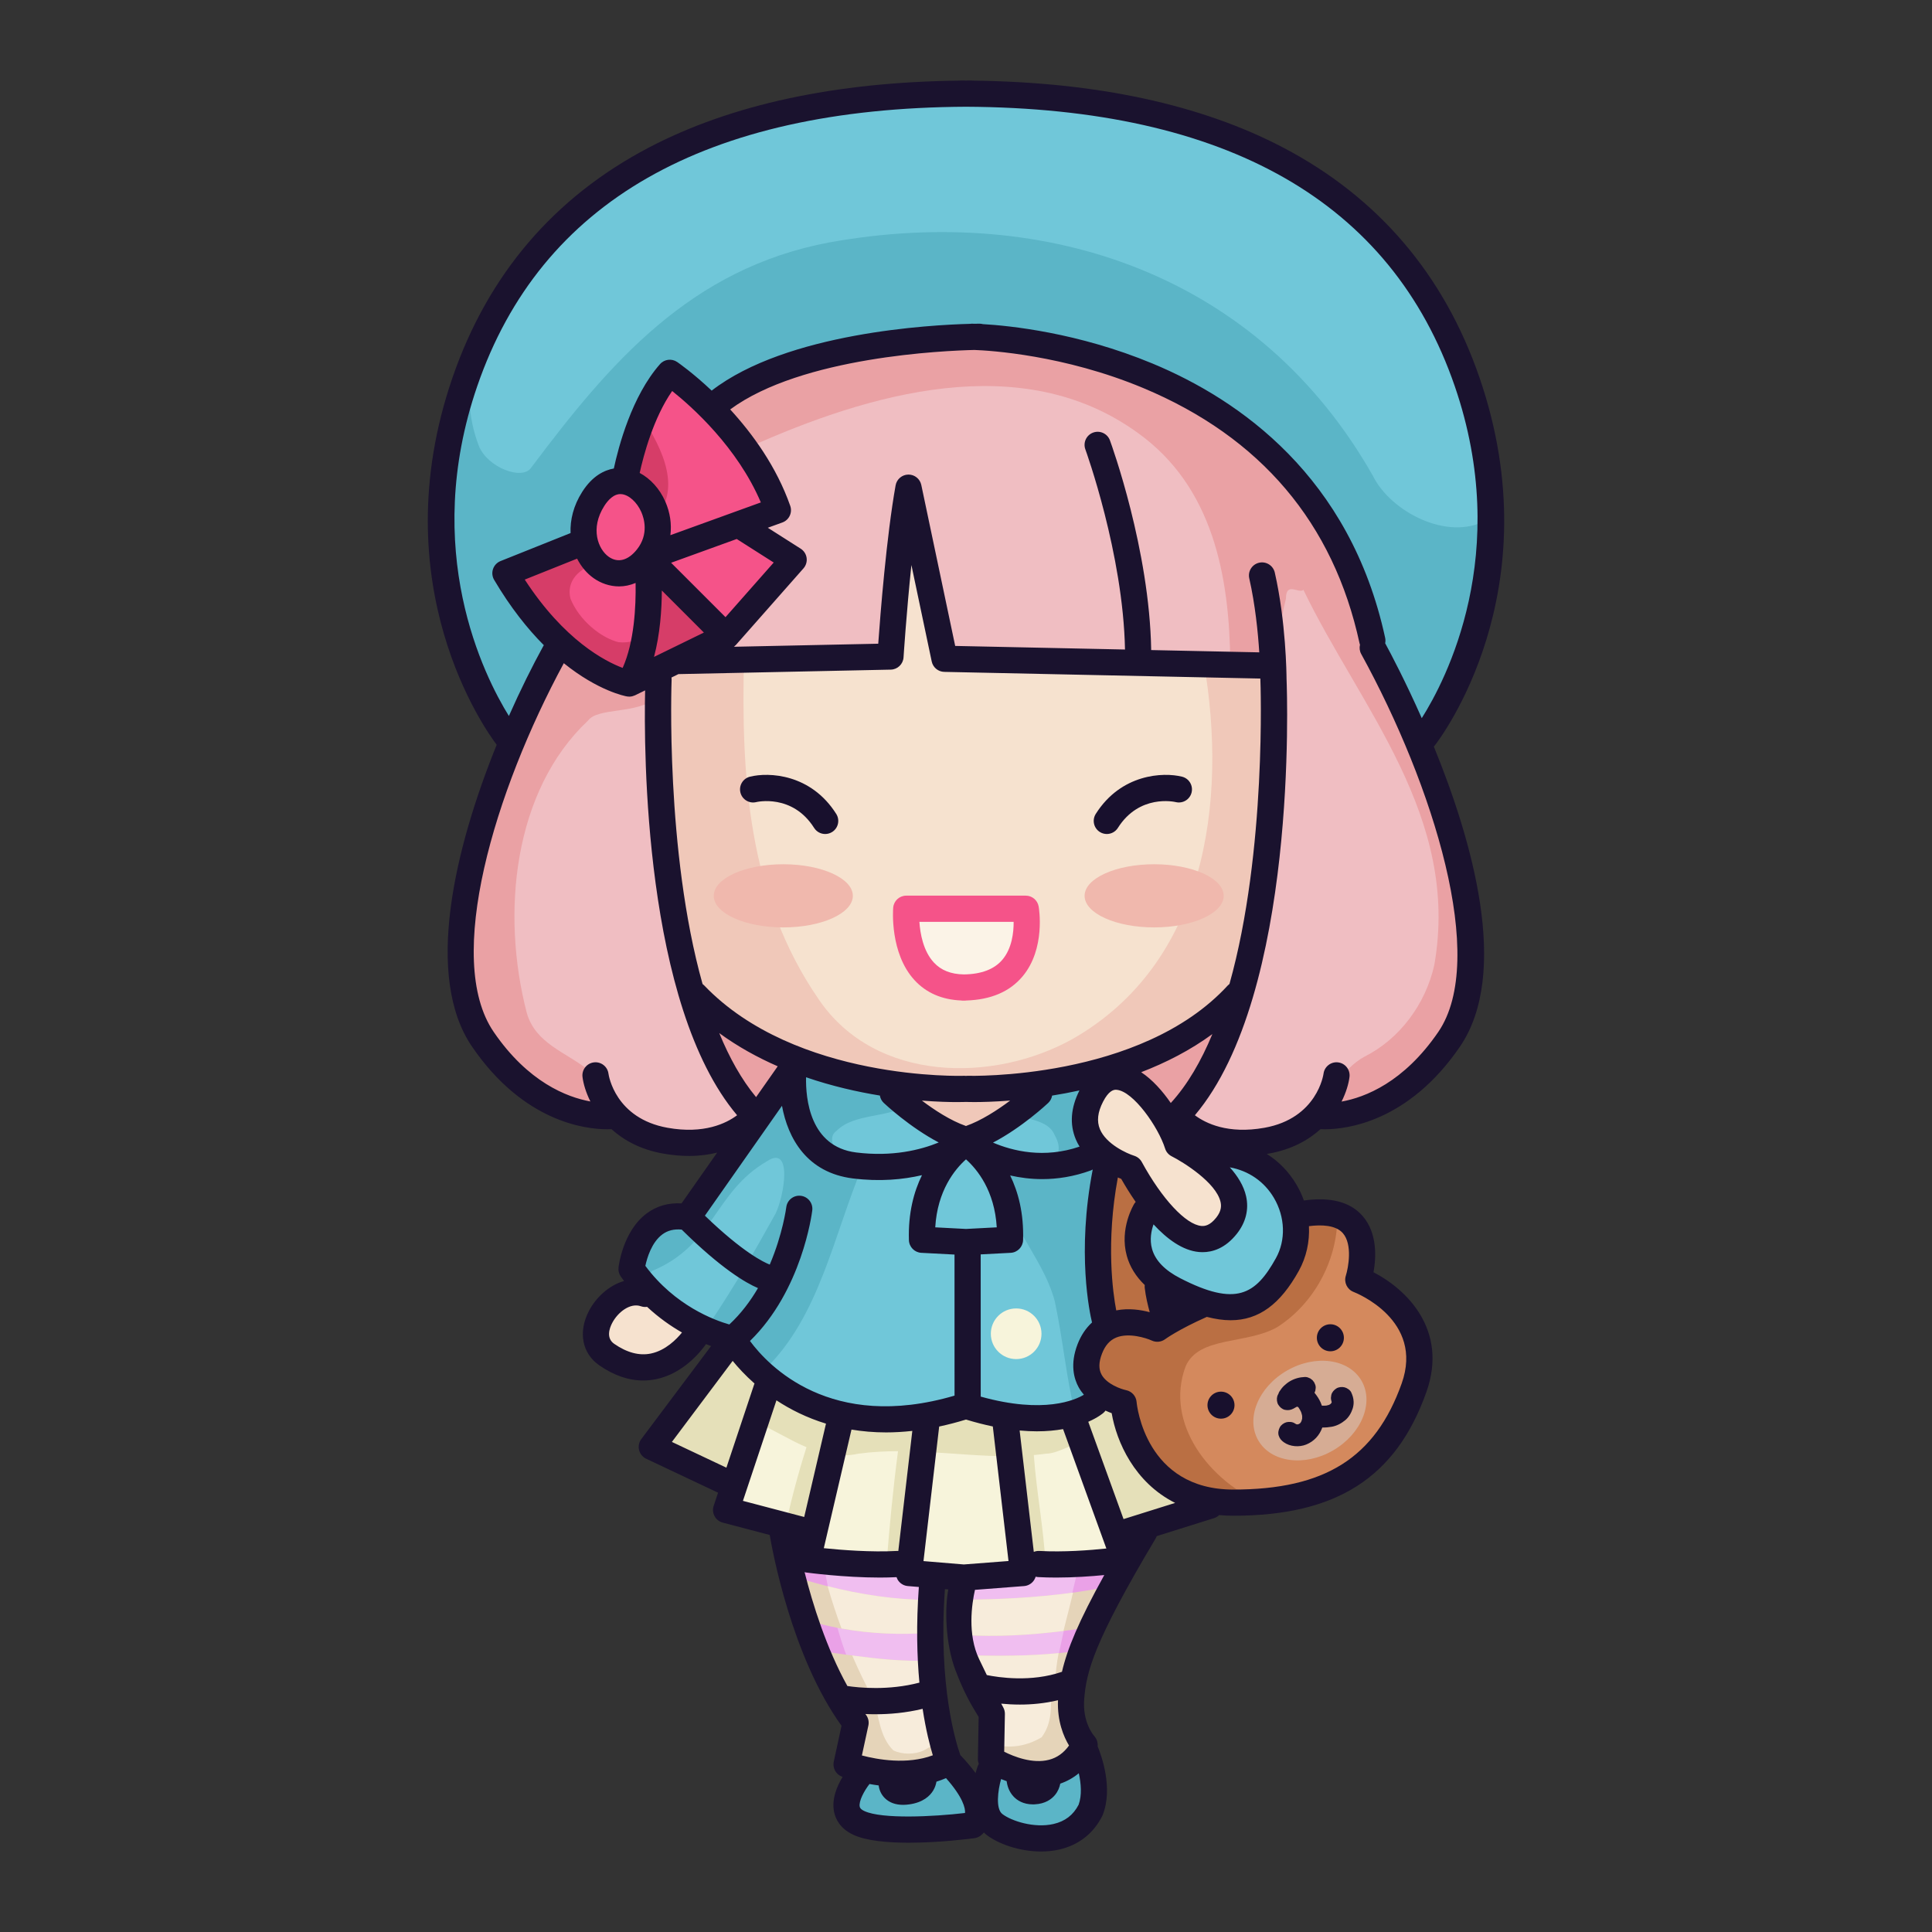 <?xml version="1.0" encoding="utf-8"?>
<!-- Generator: Adobe Illustrator 23.0.6, SVG Export Plug-In . SVG Version: 6.00 Build 0)  -->
<svg version="1.1" id="Layer_1" xmlns="http://www.w3.org/2000/svg" xmlns:xlink="http://www.w3.org/1999/xlink" x="0px" y="0px"
	 viewBox="0 0 1200 1200" enable-background="new 0 0 1200 1200" xml:space="preserve">
<rect x="0" y="0" width="1200" height="1200" fill="#333333" stroke="none"/>
<g>
	<g>
		<path fill="#F0C8B9" d="M416.831,408.016h137.807l12.017-80.589l19.285,80.589l205.27,3.916c0,0,3.365,179.975-24.126,209.582
			s-92.679,47.698-127.363,55.348c0,0-13.618,26.734-42.78,35.126l-42.303-35.126c0,0-106.211-24.071-124.274-60.535
			S399.575,472.742,416.831,408.016z"/>
		<path fill="#F6E2CF" d="M400.943,803.816l34.006,22.185c0,0-11.479,31.923-49.466,19.271
			C347.495,832.62,379.306,799.969,400.943,803.816z"/>
		<path fill="#F6E2CF" d="M702.112,725.057c0,0-43.292-14.272-20.105-47.762c23.187-33.49,47.884,30.497,47.884,30.497
			s54.455,24.981,28.801,55.554C733.038,793.92,702.112,725.057,702.112,725.057z"/>
	</g>
	<g>
		<path fill="#F6E2CF" d="M508.775,621.077c35.228,51.487,108.394,51.487,157.171,24.389
			c82.251-46.683,97.003-146.24,81.707-234.365l-161.712-3.085l-19.285-80.589l-12.017,80.589h-92.527
			C460.348,480.689,464.111,556.562,508.775,621.077z"/>
	</g>
	<path fill="#FBF3E7" d="M566.655,565.132h66.772c0,0,7.079,51.195-34.005,51.195S566.655,565.132,566.655,565.132z"/>
	<g>
		<g>
			<path fill="#EAA1A4" d="M851.002,395.681c0,0-31.644-187.199-241.876-187.199c-96.09-4.196-166.139,47.697-166.139,47.697
				s33.232,26.78,37.578,56.151c0,0-39.713,12.533,9.59,35.638l-52.325,60.049h116.809l11.326-86.246l19.976,86.246l205.27,3.916
				c0,0,7.451,206.785-49.248,228.77c-56.698,21.985-43.202,22.554-32.118,33.808c11.084,11.254,44.262,70.344,113.884,18.398
				c0,0,82.869-7.69,88.114-92.908S851.002,395.681,851.002,395.681z"/>
			<path fill="#EAA1A4" d="M408.656,414.847c0,0-5.303,168.977,21.708,201.48c27.011,32.502,59.79,40.45,59.79,40.45
				s-18.453,92.341-111.864,34.698c0,0-93.734-2.391-90.587-118.914c-0.078-87.152,60.84-171.07,60.84-171.07
				S380.12,436.803,408.656,414.847z"/>
		</g>
		<g>
			<path fill="#F0BEC2" d="M706.593,268.798c-71.954-52.105-166.612-24.692-242.4,9.426c7.493,9.677,14.529,21.654,16.372,34.106
				c0,0-39.713,12.533,9.59,35.638l-52.325,60.049h116.809l11.326-86.246l19.976,86.246l178.213,3.4
				C763.588,357.973,753.531,302.325,706.593,268.798z"/>
			<path fill="#F0BEC2" d="M847.505,656.305c21.679-10.839,37.938-32.518,43.358-56.907
				c16.259-92.135-46.067-159.881-81.295-233.047c-2.71,2.71-10.839-5.42-10.839,5.42c-3.652,14.607-4.857,27.979-9.391,40.125
				l1.873,0.036c0,0,4.2,116.61-17.719,184.004c-3.842,38.09-15.118,75.329-43.735,100.743
				c17.946,16.245,46.997,29.631,90.909-1.562C826.117,679.265,832.939,664.398,847.505,656.305z"/>
			<path fill="#F0BEC2" d="M468.26,696.674c-19.894-22.687-32.224-50.373-36.906-79.191c-0.329-0.387-0.662-0.761-0.99-1.156
				c-21.52-25.895-22.529-138.416-22.049-183.095c-13.542,10.779-36.757,5.876-43.162,14.416
				c-46.067,43.358-54.197,119.233-37.938,181.56c5.42,18.969,24.389,24.389,37.938,35.228c8.691,6.953,16.249,18.375,20.565,31.387
				C427.099,718.823,452.746,711.101,468.26,696.674z"/>
		</g>
	</g>
	<g>
		<path fill="#5BB5C7" d="M443.301,252.538c0,0,41.434-44.057,165.825-44.057s225.009,97.904,244.981,193.011l26.751,58.046
			c0,0,58.258-67.851,44.271-166.797c-13.986-98.946-99.011-252.216-370.491-234.323S220.868,322.813,314.951,461.106l33.593-59.613
			l-31.469-44.581l43.3-22.143c0,0-2.71-35.551,28.516-36.6l23.995-65.548L443.301,252.538z"/>
		<path fill="#70C7D9" d="M925.129,292.742c-13.986-98.946-99.011-252.216-370.491-234.323
			c-140.224,9.242-224.631,79.476-260.514,164.285c-3.914,17.493-3.826,35.565,3.282,54.224
			c5.42,13.549,27.098,21.679,32.518,13.549c48.777-65.036,98.717-123.696,185.432-139.955
			c135.492-24.389,267.112,20.722,337.568,145.374c10.839,21.679,46.067,40.648,70.456,27.098c1.344-0.806,2.617-1.654,3.882-2.506
			C927.143,311.549,926.48,302.294,925.129,292.742z"/>
	</g>
	<g>
		<g>
			<g>
				<path fill="#5BB5C7" d="M600.321,872.768c0,0-76.218,39.923-142.494-40.498c0,0-54.598-13.287-63.933-46.155
					s27.728-37.064,34.722-30.071l65.036-94.485l54.547,11.266l53.506,37.573l45.185-35.171l35.968-6.111
					c0,0-23.414,30.922,7.252,50.969c0,0-17.583,49.599-4.221,102.57c0,0-22.921,22.901-3.031,46.678
					C682.858,869.334,648.948,899.28,600.321,872.768z"/>
				<g>
					<path fill="#5BB5C7" d="M535.399,1101.298l50.542-2.763c0,0,49.063,38.424-12.347,35.209
						C507.988,1139.969,535.399,1101.298,535.399,1101.298z"/>
					<path fill="#5BB5C7" d="M619.835,1101.298c0,0,38.107,3.53,51.506-10.106c0,0,17.221,51.209-24.451,50.875
						S619.835,1101.298,619.835,1101.298z"/>
				</g>
			</g>
			<g>
				<path fill="#70C7D9" d="M481.676,753.86c5.42-10.839,10.839-43.358-5.42-32.518c-32.518,18.969-32.518,51.487-70.456,67.746
					c-2.145,0-4.273,6.793-2.386,13.656c9.433,10.567,23.315,18.012,34.702,22.785c1.089-1.339,2.073-2.664,2.912-3.923
					C457.288,797.217,468.127,778.248,481.676,753.86z"/>
				<path fill="#70C7D9" d="M655.106,808.057c-8.13-29.808-32.518-48.777-32.518-81.295c16.259,2.71,43.357-2.71,32.518-21.679
					c-3.871-9.677-17.405-9.702-28.78-13.848L601.705,710.4l-35.62-25.013c-14.43,9.457-35.164,5.68-46.471,16.986
					c-8.13,5.42,2.71,21.679,16.259,21.679c-18.108,43.007-26.784,93.562-60.729,126.426
					c61.54,55.605,125.178,22.291,125.178,22.291c29.193,15.916,53.068,11.482,67.5,5.398
					C662.195,855.431,660.301,832.298,655.106,808.057z"/>
			</g>
		</g>
		<path fill="#70C7D9" d="M720.193,754.92c0,0,23.212,28.734,38.499,8.426c15.287-20.308-2.878-44.187-2.878-44.187
			s44.138-3.995,49.732,41.97c5.594,45.965-55.101,63.392-85.176,34.776C690.295,767.29,720.193,754.92,720.193,754.92z"/>
	</g>
	<g>
		<path fill="#D63D68" d="M388.89,298.169c0,0,4.418-43.506,23.995-65.548c0,0,48.381,22.015,70.169,86.003l-21.603,6.974
			l28.704,22.37l-41.457,47.576l-53.885,25.821c0,0-37.877,6.353-77.738-64.453l43.3-22.143
			C360.375,334.768,356.858,302.889,388.89,298.169z"/>
		<path fill="#F55389" d="M461.45,325.598l21.603-6.974c-21.787-63.987-70.169-86.003-70.169-86.003
			c-6.336,7.134-11.077,16.516-14.601,25.944c13.889,20.828,25.596,46.349,7.517,64.429c-2.05-12.297-11.846-16.849-20.017-24.196
			c-24.3,5.34-25.671,27.512-25.511,34.105c3.974,5.73,6.48,11.46,10.3,17.19c-10.839,2.71-18.969,10.839-16.259,21.679
			c5.42,13.549,18.969,24.389,29.808,27.098c27.098,2.71,16.259-32.518,21.679-48.777c10.489,18.881,29.085,29.656,44.499,43.612
			l39.855-45.738L461.45,325.598z"/>
	</g>
	<g>
		<path fill="#E5E0B9" d="M457.828,836.554c0,0,44.053,69.02,145.535,36.215c0,0,45.877,23.14,83.82-6.931l11.369,6.931
			c0,0,10.545,55.252,48.253,61.602l-49.651,17.483l-1.399,16.784l-56.033,3.076c0,0-36.976,14.265-76.837,0
			c0,0-58.503,0.723-63.147-14.964l-46.198-19.581c0,0,11.382-17.483-44.884-37.064L457.828,836.554z"/>
		<path fill="#F7F4DB" d="M470.837,883.932c-4.479,16.423-10.596,32.011-16.553,47.242c0.695,3.756-0.744,5.993-0.744,5.993
			l33.578,14.232c3.674-17.504,8.268-35.007,13.812-52.511C490.405,894.461,480.618,888.124,470.837,883.932z"/>
		<path fill="#F7F4DB" d="M533.163,902.901c-6.231,1.385-12.1,1.324-17.712,0.371c-3.094,19.719-4.586,39.937-8.986,60.244
			c10.646,5.602,31.038,7.385,44.171,7.947c1.897-23.673,4.003-46.479,7.148-70.103
			C549.674,901.386,541.477,901.793,533.163,902.901z"/>
		<path fill="#F7F4DB" d="M573.739,901.76c-2.419,23.852-3.776,47.054-7.642,71.034c29.673,9.541,57.2,3.782,68.364,0.603
			c-3.318-22.577-5.519-46.114-7.449-68.938C609.457,904.575,591.788,902.62,573.739,901.76z"/>
		<path fill="#F7F4DB" d="M671.365,897.482c-2.71-2.71-13.549,5.42-21.679,5.42c-2.521,0.36-5.041,0.625-7.563,0.85
			c1.58,22.197,6.063,45.362,7.258,67.431l45.903-2.519C689.87,944.936,681.911,921.209,671.365,897.482z"/>
	</g>
	<g>
		<path fill="#BA6F43" d="M740.354,807.393l-15.928,7.639c0,0-29.862-43.479-10.311-68.488c0,0-11.456-23.397-24.005-21.487
			s-3.231,89.494,0,97.599c0,0-33.755,29.983,5.176,48.121c0,0,15.154,109.207,138.233,46.889
			c90.212-69.429,11.189-124.53,11.189-124.53s8.416-47.189-38.8-38.489C805.908,754.647,806.832,832.128,740.354,807.393z"/>
		<path fill="#D4895D" d="M844.708,793.136c0,0,4.918-27.718-14.056-36.739c-0.223,27.214-14.964,53.677-37.344,67.919
			c-18.969,10.839-48.777,5.42-56.907,24.389c-13.149,35.064,14.469,71.89,49.88,86.132c13.647-2.663,29.286-8.082,47.237-17.171
			C923.73,848.237,844.708,793.136,844.708,793.136z"/>
	</g>
	<g>
		<ellipse fill="#F0B8AD" cx="486.52" cy="556.417" rx="43.198" ry="19.614"/>
		<ellipse fill="#F0B8AD" cx="716.857" cy="556.417" rx="43.198" ry="19.614"/>
	</g>
	
		<ellipse transform="matrix(0.866 -0.5 0.5 0.866 -329.071 524.195)" fill="#D6AC94" cx="813.625" cy="876.153" rx="37.031" ry="28.633"/>
	<g>
		<path fill="#18102D" d="M806.291,873.958c-0.038-0.013-0.078-0.025-0.116-0.038c0.081,0.088,0.233,0.237,0.434,0.425
			c-0.007-0.009-0.012-0.02-0.018-0.029C806.496,874.179,806.386,874.054,806.291,873.958z"/>
		<path fill="#18102D" d="M839.278,864.836c-0.648-1.453-2.584-2.71-4.049-3.113c-1.622-0.447-3.782-0.245-5.221,0.683
			c-1.446,0.933-2.72,2.321-3.113,4.049c-0.081,0.6-0.161,1.201-0.241,1.801c0.002,0.693,0.128,1.352,0.326,1.991
			c0.08,0.198,0.108,0.409,0.168,0.61c-0.03,0.115-0.06,0.23-0.095,0.344c-0.081,0.147-0.165,0.292-0.253,0.435
			c-0.153,0.165-0.312,0.326-0.476,0.48c-0.275,0.17-0.55,0.338-0.84,0.484c-0.534,0.174-1.076,0.319-1.628,0.43
			c-0.938,0.078-1.874,0.102-2.812,0.063c-0.236-0.679-0.492-1.352-0.78-2.013c-0.944-2.172-2.224-4.028-3.694-5.88
			c-0.036-0.046-0.081-0.077-0.118-0.123c0.173-0.409,0.345-0.818,0.518-1.227c0.081-0.6,0.161-1.201,0.241-1.801
			c0.036-0.933-0.159-1.803-0.583-2.61c-0.161-0.574-0.451-1.072-0.871-1.495c-0.301-0.509-0.707-0.914-1.215-1.215
			c-0.423-0.42-0.921-0.71-1.495-0.871c-0.807-0.424-1.678-0.619-2.611-0.583c-3.201,0.117-6.31,0.959-9.094,2.56
			c-1.341,0.772-2.605,1.75-3.728,2.812c-1.143,1.081-2.132,2.376-2.969,3.702c-0.258,0.409-0.447,0.877-0.595,1.366
			c-0.315,0.533-0.584,1.082-0.733,1.622c-0.447,1.622-0.245,3.781,0.683,5.22c0.933,1.446,2.321,2.72,4.049,3.113
			c1.83,0.417,3.542,0.186,5.221-0.683c0.781-0.404,1.538-0.848,2.298-1.288c0.194,0.087,0.402,0.15,0.606,0.221
			c-0.206-0.225-0.078-0.157,0.116,0.038c0.006,0.002,0.012,0.004,0.017,0.006c0.148,0.177,0.284,0.37,0.451,0.522
			c-0.062-0.056-0.099-0.093-0.15-0.142c0.578,0.841,1.066,1.735,1.509,2.651c0.282,0.789,0.506,1.594,0.672,2.415
			c0.036,0.57,0.036,1.142,0.004,1.714c-0.109,0.51-0.248,1.013-0.414,1.509c-0.114,0.225-0.212,0.46-0.343,0.677
			c-0.022,0.036-0.171,0.241-0.311,0.44c-0.127,0.134-0.259,0.262-0.39,0.391c-0.235,0.147-0.481,0.279-0.723,0.411
			c-0.193,0.058-0.392,0.102-0.589,0.149c-0.15,0.005-0.303,0.018-0.453,0.016c-0.163-0.038-0.326-0.087-0.486-0.133
			c-0.294-0.166-0.606-0.302-0.885-0.505c-1.338-0.975-3.692-1.104-5.221-0.683c-1.571,0.433-3.274,1.648-4.048,3.113
			c-0.831,1.572-1.248,3.477-0.683,5.22c0.574,1.773,1.614,2.956,3.113,4.049c3.856,2.809,9.569,3.22,13.938,1.46
			c4.841-1.951,8.288-5.713,10.016-10.589c1.951,0.043,3.884-0.115,5.846-0.464c3.132-0.557,5.928-2.05,8.36-4.052
			c2.214-1.822,3.788-4.535,4.646-7.241c0.435-1.375,0.662-2.901,0.593-4.341C840.653,868.338,840.164,866.825,839.278,864.836z
			 M807.724,883.754c-0.071,0.102-0.134,0.195-0.18,0.269c-0.009,0.006-0.019,0.01-0.028,0.016
			C807.56,883.961,807.64,883.857,807.724,883.754z M807.79,883.687c-0.02,0.021-0.042,0.041-0.062,0.062
			C808.011,883.404,808.362,883.067,807.79,883.687z"/>
	</g>
	<g>
		<g>
			<g>
				<path fill="#EAA1E7" d="M490.155,963.588l87.576,14.706v77.747h-53.308C524.422,1056.04,485.958,1014.484,490.155,963.588z"/>
				<path fill="#EAA1E7" d="M596.941,978.294c0,0-6.085,52.081,15.594,70.164l51.455-4.285l31.296-75.51L596.941,978.294z"/>
			</g>
			<g>
				<path fill="#F0BEF0" d="M577.73,978.294l-67.033-11.256c5.769,30.477,11.49,64.002,29.793,89.003h37.24V978.294z"/>
				<path fill="#F0BEF0" d="M596.941,978.294c0,0-6.085,52.081,15.594,70.164l40.974-3.412
					c5.901-24.432,10.685-49.982,17.039-73.961L596.941,978.294z"/>
			</g>
		</g>
		<g>
			<g>
				<path fill="#E5D4B9" d="M506.465,1025.107c8.339,14.343,17.957,30.934,17.957,30.934h53.308l-0.328-24.64
					C553.312,1032.423,529.154,1028.109,506.465,1025.107z"/>
				<path fill="#E5D4B9" d="M577.402,1014.19v-20.37c-30-0.271-58.7-6.207-87.24-15.526c1.071,9.441,3.397,18.352,6.345,26.502
					C522.301,1013.648,550.206,1016.147,577.402,1014.19z"/>
				<path fill="#E5D4B9" d="M676.141,1010.785l10.318-24.895c-30.09,5.885-60.18,7.57-90.269,7.759
					c0.128,6.67,0.697,14.351,2.14,21.87C624.266,1017.097,650.203,1014.949,676.141,1010.785z"/>
				<path fill="#E5D4B9" d="M599.423,1028.076c2.273,4.801,9.309,17.209,13.113,20.382l51.455-4.285l6.671-19.066
					C648.639,1028.724,622.298,1028.787,599.423,1028.076z"/>
			</g>
			<g>
				<path fill="#F7ECDB" d="M577.402,1031.4c-16.154,0.686-32.328-1.037-48.079-3.146c4.085,9.527,8.597,18.802,13.57,27.786h34.836
					L577.402,1031.4z"/>
				<path fill="#F7ECDB" d="M577.402,1014.19v-20.37c-21.657-0.196-42.632-3.377-63.364-8.618c2.588,8.918,5.455,17.69,8.624,26.292
					C540.666,1014.751,559.187,1015.501,577.402,1014.19z"/>
				<path fill="#F7ECDB" d="M596.19,993.65c0.128,6.67,0.697,14.351,2.14,21.869c20.735,1.261,41.471,0.115,62.206-2.512
					c1.938-7.942,4.098-15.884,5.938-23.827C643.046,992.418,619.618,993.502,596.19,993.65z"/>
				<path fill="#F7ECDB" d="M599.423,1028.076c2.273,4.801,9.308,17.209,13.113,20.382l42.837-3.567
					c0.233-6.037,1.035-12.074,2.161-18.11C638.628,1028.684,617.909,1028.651,599.423,1028.076z"/>
			</g>
		</g>
	</g>
	<g>
		<g>
			<path fill="#E5D4B9" d="M529.323,1056.04l48.079-3.485l8.539,45.98c0,0-47.743,6.389-56.617-4.935V1056.04z"/>
			<path fill="#E5D4B9" d="M612.535,1048.458h53.938l4.867,39.063c0,0-33.083,18.532-52.238,3.671L612.535,1048.458z"/>
		</g>
		<g>
			<path fill="#F7ECDB" d="M573.811,1087.171c2.271-1.135,5.96-3.233,8.892-6.072l-5.301-28.544l-35.001,2.537
				c3.757,11.395,3.814,23.452,12.441,32.079C560.262,1089.881,568.391,1089.881,573.811,1087.171z"/>
			<path fill="#F7ECDB" d="M646.977,1079.041c6.656-8.874,6.047-19.564,5.607-30.583h-40.048l5.408,35.192
				C627.758,1086.232,637.965,1084.448,646.977,1079.041z"/>
		</g>
	</g>
	<g>
		<path fill="#18102D" d="M465.806,482.417c-4.356,1.089-7.005,5.503-5.915,9.859c1.088,4.355,5.496,7.009,9.858,5.916
			c0.228-0.054,22.422-5.322,35.911,16.035c1.545,2.448,4.184,3.79,6.88,3.79c1.485,0,2.985-0.406,4.332-1.257
			c3.797-2.398,4.93-7.419,2.533-11.215C503.646,480.591,477.453,479.501,465.806,482.417z"/>
		<path fill="#F55389" d="M554.784,563.753c-0.098,1.146-2.181,28.272,13.237,45.038c7.279,7.916,17.028,12.124,28.942,12.624
			c0.328,0.04,0.652,0.1,0.991,0.1c0.243,0,0.467-0.026,0.709-0.028c0.228,0.003,0.443,0.028,0.673,0.028
			c0.311,0,0.606-0.058,0.908-0.091c15.152-0.464,26.902-5.447,34.868-14.94c14.438-17.202,10.199-42.397,10.011-43.461
			c-0.683-3.886-4.06-6.719-8.005-6.719h-32.275h-9.686h-32.272C558.658,556.303,555.136,559.541,554.784,563.753z M595.156,572.562
			h9.686h24.749c0.048,6.536-1.019,16.468-6.981,23.525c-5.027,5.95-13.095,9.012-23.946,9.143
			c-8.032-0.13-14.145-2.542-18.636-7.403c-6.608-7.149-8.495-18.039-8.976-25.265H595.156z"/>
		<path fill="#18102D" d="M683.123,516.76c1.35,0.851,2.85,1.257,4.335,1.257c2.697,0,5.335-1.342,6.88-3.79
			c13.29-21.038,34.963-16.258,35.961-16.025c4.335,1.056,8.725-1.585,9.81-5.926c1.09-4.356-1.559-8.77-5.915-9.859
			c-11.639-2.908-37.837-1.827-53.602,23.128C678.196,509.341,679.328,514.361,683.123,516.76z"/>
		<path fill="#1A122E" d="M891.069,463.156c3.025-3.854,73.536-95.918,27.866-228.647C896.944,170.6,855.923,122.541,797.011,91.664
			C745.976,64.915,681.142,50.965,604.29,50.085c-0.282-0.03-0.556-0.085-0.846-0.085c-1.16,0-2.29,0.032-3.444,0.038
			c-1.154-0.006-2.284-0.038-3.444-0.038c-0.29,0-0.564,0.056-0.846,0.085c-76.852,0.88-141.685,14.829-192.723,41.579
			c-58.913,30.877-99.933,78.937-121.922,142.845c-44.359,128.917,20.88,219.462,27.437,228.089
			c-26.193,64.652-45.063,144.001-15.269,187.546c32.026,46.811,70.467,51.267,83.944,51.267c1.05,0,1.892-0.03,2.624-0.066
			c7.631,6.89,18.027,12.653,32,15.147c5.811,1.037,11.194,1.49,16.164,1.49c6.548,0,12.337-0.808,17.47-2.066l-22.117,31.529
			c-8.159-0.455-15.432,1.603-21.65,6.234c-14.83,11.046-17.397,32.719-17.498,33.638c-0.217,1.948,0.278,3.911,1.395,5.526
			c0.669,0.967,1.362,1.875,2.046,2.803c-9.422,2.728-17.539,10.277-21.904,18.783c-6.695,13.041-4.131,26.236,6.529,33.616
			c9.045,6.261,18.186,9.41,27.27,9.41c2.757,0,5.515-0.291,8.259-0.873c16.562-3.513,27.27-16.798,30.749-21.727
			c1.089,0.434,2.147,0.841,3.145,1.205l-43.326,57.767c-1.463,1.953-1.974,4.462-1.387,6.833c0.587,2.371,2.212,4.353,4.419,5.396
			l44.636,21.079l-2.721,8.163c-0.712,2.13-0.508,4.462,0.561,6.439s2.908,3.422,5.081,3.993l29.167,7.673
			c1.518,9.027,13.508,75.355,44.597,118.515l-4.816,22.277c-0.847,3.917,1.289,7.868,5.028,9.305
			c0.073,0.028,0.236,0.089,0.451,0.168c-3.494,5.767-6.957,13.911-5.26,21.881c0.924,4.335,3.758,10.3,12.014,14.11
			c8.103,3.742,21.25,4.888,34.331,4.888c18.807,0,37.472-2.371,40.78-2.813c1.291-0.172,2.522-0.651,3.588-1.397
			c0.366-0.257,1.279-0.956,2.321-2.138c0.496,0.466,0.952,0.956,1.508,1.386c7.37,5.695,20.583,10.416,33.984,10.416
			c3.803-0.003,7.621-0.381,11.324-1.228c12.02-2.747,21.261-9.974,26.725-20.901c0.114-0.228,0.217-0.463,0.31-0.701
			c6.472-16.714-0.848-36.796-3.207-42.484c0.216-2.275-0.503-4.614-2.085-6.365c-0.304-0.339-7.476-8.46-6.251-23.169
			c1.384-16.627,5.541-34.535,44.511-99.833c0.237-0.397,0.412-0.812,0.574-1.228l35.63-11.178c1.217-0.382,2.259-1.045,3.127-1.867
			c2.814,0.258,5.726,0.404,8.757,0.404c64.052,0,101.029-23.666,119.897-76.736c13.822-38.864-12.573-64.068-32.812-74.489
			c1.625-8.95,2.533-24.198-6.722-34.889c-7.624-8.81-19.943-12.023-36.521-9.686c-1.197-3.372-2.726-6.666-4.587-9.828
			c-4.711-8.006-11.029-14.444-18.494-19.109c0.47-0.077,0.926-0.135,1.401-0.22c13.973-2.494,24.369-8.258,32-15.147
			c0.732,0.036,1.574,0.066,2.625,0.066c13.478,0,51.918-4.462,83.944-51.267c31.341-45.807,7.675-128.105-16.197-186.486
			C890.733,463.485,890.92,463.347,891.069,463.156z M296.441,239.799C335.781,125.462,437.926,67.118,600,66.298
			c162.072,0.821,264.217,59.164,303.56,173.501c35.798,104.036-5.725,182.956-20.481,206.261
			c-10.128-22.884-19.196-40.038-22.723-46.525c0.22-1.074,0.236-2.207-0.011-3.347c-21.695-100.202-90.56-147.971-144.511-170.399
			c-46.383-19.281-89.019-23.532-105.349-24.47c-0.634-0.159-1.287-0.268-1.97-0.268c-0.391,0-1.53,0.004-3.292,0.035
			c-0.932-0.026-1.53-0.033-1.723-0.035c-0.019,0-0.037,0-0.056,0c-0.319,0-0.621,0.058-0.93,0.093
			c-24.174,0.619-113.714,5.366-160.486,41.472c-11.554-10.918-20.538-17.168-21.403-17.761c-3.385-2.323-7.979-1.753-10.691,1.326
			c-17.516,19.85-25.785,51.343-28.668,64.814c-5.82,1.006-13.266,4.488-19.651,14.522c0,0,0,0,0,0.001
			c-5.449,8.562-7.548,17.414-7.223,25.577l-43.483,17.393c-2.202,0.881-3.911,2.682-4.676,4.927
			c-0.765,2.245-0.511,4.714,0.696,6.757c10.226,17.305,20.816,30.493,30.869,40.574c-0.071,0.115-0.161,0.211-0.227,0.331
			c-6.897,12.563-14.311,27.429-21.491,43.635C300.66,419.833,261.303,341.916,296.441,239.799z M457.82,334.923l22.745,14.475
			l-29.941,33.933l-33.793-33.792l40.793-14.77C457.693,334.816,457.748,334.877,457.82,334.923z M782.834,421.462
			c0.001,0.194,0.003,0.322,0.003,0.339c0,0.103,0.003,0.208,0.008,0.311c0.06,1.443,4.008,106.439-19.193,189.034
			c-0.369,0.284-0.729,0.585-1.055,0.939c-54.186,59.034-160.667,56.142-161.744,56.113c-0.334-0.013-0.655,0.034-0.981,0.062
			c-0.256-0.019-0.503-0.066-0.765-0.062c-1.066,0.045-104.872,3.358-161.818-56.232c-0.285-0.299-0.604-0.542-0.92-0.787
			c-23.2-82.593-19.273-187.625-19.213-189.069c0.019-0.444-0.026-0.874-0.076-1.302l4.32-2.11l131.865-2.783
			c4.221-0.09,7.672-3.397,7.942-7.611c0.026-0.421,1.792-27.755,4.882-57.367l12.618,59.924c0.778,3.698,4.004,6.372,7.783,6.453
			L782.834,421.462z M699.872,780.027c1.883,6.801,5.655,12.849,11.154,18.139c-0.064,0.588-0.079,1.189-0.01,1.801
			c0.599,5.293,1.94,10.881,3.1,15.065c-5.498-1.479-13.081-2.65-20.805-1.127c-2.061-10.79-6.522-42.085,1.008-82.565
			c0.756,0.332,1.473,0.635,2.097,0.884c2.284,4.029,5.332,9.061,8.97,14.294c-0.286,0.328-0.567,0.663-0.804,1.044
			C704.196,748.183,695.161,763.021,699.872,780.027z M642.108,963.9l-8.791-75.393c3.784,0.34,7.365,0.511,10.704,0.511
			c6.182,0,11.566-0.542,16.282-1.366l26.88,74.153c-10.159,1.074-26.556,2.355-41.659,1.511
			C644.317,963.259,643.165,963.482,642.108,963.9z M626.402,969.573l-27.759,2.139l-25.048-2.089l9.745-83.581
			c5.381-1.145,10.93-2.576,16.662-4.337c5.888,1.797,11.437,3.212,16.655,4.293L626.402,969.573z M663.99,1084.18
			c-3.337,4.626-7.407,7.531-12.34,8.833c-10.337,2.718-22.033-2.022-27.924-4.98l0.434-23.439c0.029-1.479-0.357-2.953-1.098-4.234
			c-0.011-0.02-0.376-0.657-1.192-2.191c3.483,0.339,7.386,0.574,11.6,0.574c7.26,0,15.398-0.704,23.68-2.704
			C656.588,1069.086,660.682,1078.71,663.99,1084.18z M550.351,889.696c5.212,0,10.656-0.315,16.304-0.937l-8.698,74.597
			c-0.257-0.012-0.508-0.052-0.77-0.039c-16.042,0.889-34.736-0.603-45.506-1.71l17.193-73.67
			C535.589,889.046,542.726,889.696,550.351,889.696z M546.533,979.851c3.468,0,6.93-0.086,10.327-0.252
			c0.31,0.926,0.764,1.805,1.396,2.576c1.395,1.707,3.419,2.771,5.616,2.953l6.841,0.57c-1.681,23.342-1.166,43.215,0.348,59.412
			c-19.248,5.066-37.73,3.158-44.74,2.102c-13.027-23.443-21.57-50.942-26.582-70.731c0.286,0.071,0.562,0.17,0.857,0.21
			C501.693,976.84,524.06,979.851,546.533,979.851z M535.341,1090.346l4.02-18.59c0.503-2.323-0.04-4.753-1.479-6.645
			c-0.124-0.164-0.243-0.337-0.367-0.502c1.968,0.089,4.048,0.145,6.247,0.145c8.562,0,18.735-0.807,29.301-3.361
			c2.004,13.129,4.49,22.83,6.332,28.855C563.392,1096.227,544.95,1092.887,535.341,1090.346z M596.483,1090.105
			c-2.513-7.004-13.891-42.723-9.576-103.057l2.1,0.175c-2.273,11.853-1.822,33.688,4.482,50.305
			c6.756,17.81,12.52,25.482,14.375,28.932l-0.484,26.154c-0.019,1.029,0.216,2.01,0.562,2.947c-0.228,0.4-0.443,0.811-0.605,1.258
			c-0.224,0.617-0.777,2.234-1.391,4.479C603.321,1097.699,600.164,1093.965,596.483,1090.105z M500.662,669.118
			c16.031,5.492,31.775,9.057,45.844,11.345c0.282,1.687,1.066,3.302,2.406,4.566c0.834,0.789,16.177,15.153,34.151,24.579
			c-11.156,4.572-28.657,9.038-51.339,6.203C502.847,712.2,500.378,682.027,500.662,669.118z M594.487,684.526
			c2.916,0,4.74-0.061,5.25-0.079c0.094-0.004,0.181-0.032,0.274-0.038c0.096,0.007,0.185,0.035,0.282,0.038
			c0.487,0.019,2.128,0.066,4.745,0.066c4.679,0,12.505-0.165,22.397-0.937c-7.977,5.989-18.104,12.513-27.464,15.801
			c-9.672-3.378-19.736-10.015-27.352-15.77C582.161,684.356,589.772,684.526,594.487,684.526z M669.285,834.946
			c-4.766,12.39-2.255,21.372,0.691,26.725c0.939,1.706,2.059,3.209,3.244,4.617c-5.183,3.154-24.606,12.179-64.076,1.17
			l-0.018-88.332l18.625-0.976c4.221-0.222,7.569-3.641,7.698-7.865c0.524-16.745-3.043-29.973-8.024-40.187
			c6.066,1.366,12.729,2.27,19.898,2.27c9.371,0,19.564-1.506,30.237-5.401c0.41-0.15,0.784-0.352,1.154-0.558
			c-10.034,51.737-1.809,89.349-0.437,94.996C674.456,824.913,671.397,829.457,669.285,834.946z M668.222,707.718
			c0.662,1.574,1.453,3.051,2.318,4.463c-22.016,7.531-41.442,2.774-53.773-2.487c18.047-9.424,33.485-23.875,34.322-24.666
			c1.332-1.258,2.117-2.863,2.403-4.54c5.438-0.866,11.121-1.922,16.97-3.193C665.038,688.075,664.267,698.31,668.222,707.718z
			 M599.996,720.086c6.998,6.256,17.767,19.458,19.107,42.236l-18.866,0.987c-0.082,0.004-0.157,0.03-0.238,0.037
			c-0.081-0.007-0.156-0.032-0.238-0.037l-18.863-0.987C582.238,739.534,593.015,726.331,599.996,720.086z M709.184,721.733
			c-1.008-1.847-2.715-3.239-4.724-3.869c-4.607-1.45-17.41-7.235-21.269-16.489c-2.069-4.967-1.432-10.569,1.953-17.127
			c3.464-6.711,6.428-7.386,7.87-7.386c0.22,0,0.402,0.016,0.548,0.029c10.358,0.884,25.857,23.047,30.105,36.496
			c0.659,2.093,2.146,3.835,4.11,4.819c7.021,3.528,27.662,16.312,30.332,28.374c0.468,2.122,0.707,5.433-2.646,9.664
			c-3.988,5.036-7.198,5.391-9.265,5.213C736.574,760.637,721.699,744.672,709.184,721.733z M727.193,685.091
			c-5.117-7.437-11.419-14.513-18.387-19.13c15.244-5.865,30.406-13.557,44.214-23.676
			C746.098,658.989,737.603,673.723,727.193,685.091z M325.937,359.989l32.512-13.004c2.501,4.925,6.005,9.096,10.208,12.082
			c4.512,3.203,10.038,5.156,15.862,5.156c3.366,0,6.83-0.7,10.259-2.14c0.261,14.462-0.779,36.519-8.031,52.764
			C375.826,410.739,350.458,397.716,325.937,359.989z M385.9,306.91c4.61,0.355,9.728,4.938,12.446,11.146
			c1.672,3.82,4.761,13.723-2.683,23.153c-5.494,6.959-11.914,8.638-17.593,4.601c-6.526-4.635-11.691-17.492-2.736-31.564v0.001
			C377.588,310.701,381.282,306.547,385.9,306.91z M411.079,366.779l26.113,26.113l-30.97,15.125
			C409.984,393.867,411.022,378.673,411.079,366.779z M416.387,332.407c0.865-6.878-0.155-14.042-3.148-20.873
			c-3.485-7.96-9.263-14.253-15.916-17.778c2.415-10.987,8.558-34.21,20.177-50.895c12.358,9.858,40.494,34.951,55.075,69.203
			L416.387,332.407z M414.661,700.489c-32.5-5.803-36.57-32.486-36.721-33.566c-0.556-4.456-4.626-7.611-9.074-7.058
			c-4.454,0.556-7.616,4.618-7.058,9.074c0.515,4.124,2.05,9.517,4.889,15.203c-14.575-2.656-38.68-11.952-60.047-43.18
			c-30.952-45.238,0.637-149.724,43.539-229.03c21.484,17.308,38.168,20.457,39.28,20.649c0.039,0.007,0.078,0.004,0.117,0.01
			c0.419,0.066,0.842,0.109,1.27,0.109c0.649,0,1.301-0.094,1.946-0.254c0.223-0.055,0.428-0.154,0.645-0.228
			c0.325-0.11,0.654-0.189,0.971-0.343l6.274-3.064c-0.808,36.609-0.782,195.308,57.135,263.889
			C451.138,697.707,437.324,704.54,414.661,700.489z M446.741,641.678c11.519,8.407,23.84,15.171,36.312,20.614l-13.435,19.152
			C460.528,670.499,452.99,656.89,446.741,641.678z M485.704,686.826c3.694,20.215,15.447,41.547,44.003,45.117
			c16.816,2.107,31.249,0.703,42.953-2.026c-5.027,10.238-8.636,23.527-8.111,40.369c0.132,4.224,3.48,7.643,7.701,7.865
			l20.618,1.081l0.017,87.619c-76.984,22.593-115.749-18.613-127.057-33.947c32.259-31.407,38.43-78.998,38.689-81.115
			c0.545-4.456-2.625-8.511-7.082-9.056c-4.441-0.548-8.511,2.622-9.056,7.082c-0.036,0.28-2.167,16.67-10.264,35.642
			c-3.725-1.444-16.682-7.618-40.286-30.381L485.704,686.826z M404.297,840.697c-7.198,1.508-14.872-0.527-22.803-6.02
			c-5.076-3.512-3.006-9.54-1.321-12.821c3.525-6.87,11.35-12.861,17.91-10.514c1.276,0.456,2.585,0.536,3.841,0.361
			c7.284,6.77,14.744,11.975,21.671,15.936C420.251,831.782,413.421,838.801,404.297,840.697z M400.841,786.246
			c1.029-4.83,3.85-14.544,10.54-19.527c3.314-2.469,7.268-3.451,12.039-2.995c24.604,24.279,39.826,33.131,47.377,36.336
			c-4.669,7.984-10.504,15.829-17.796,22.597C443.826,820.04,419.249,811.057,400.841,786.246z M417.323,895.608l37.754-50.336
			c3.299,4.045,7.804,8.971,13.574,14.069c-0.059,0.147-0.142,0.278-0.193,0.43l-17.275,51.827L417.323,895.608z M482.262,869.765
			c8.542,5.637,18.772,10.812,30.774,14.482l-13.529,57.976l-38.058-10.011L482.262,869.765z M599.388,1126.077
			c-19.861,2.342-51.503,3.877-62.469-1.18c-2.591-1.196-2.832-2.308-2.922-2.728c-0.735-3.407,2.802-9.921,6.06-14.099
			c1.804,0.331,3.704,0.637,5.698,0.9c0.317,2.61,1.45,5.594,3.934,7.989c2.805,2.702,6.571,4.062,11.226,4.062
			c1.199,0,2.458-0.09,3.774-0.273c8.728-1.199,12.925-5.324,14.909-8.577c1.153-1.889,1.745-3.777,2.053-5.553
			c1.994-0.617,3.973-1.349,5.934-2.182C598.069,1116.234,599.701,1123.198,599.388,1126.077z M669.947,1120.951
			c-3.316,6.409-8.431,10.326-15.624,11.969c-11.951,2.731-26.111-1.85-31.748-6.203c-4.222-3.264-2.809-14.519-0.782-21.715
			c1.086,0.446,2.254,0.885,3.459,1.315c0.354,2.797,1.409,6.541,4.394,9.659c2.112,2.207,5.872,4.761,11.946,4.761
			c0.318,0,0.64-0.005,0.971-0.021c6.764-0.294,10.638-3.311,12.697-5.793c1.934-2.329,2.857-4.855,3.303-7.077
			c4.216-1.461,8.065-3.59,11.493-6.445C671.453,1107.654,672.101,1115.039,669.947,1120.951z M659.608,1038.379
			c-19.112,6.643-39.552,3.494-46.676,2.031c-1.419-2.911-2.994-6.166-4.777-9.894c-7.344-15.357-4.573-34.146-2.586-43.029
			l30.51-2.353c2.204-0.169,4.245-1.231,5.65-2.937c0.701-0.851,1.213-1.826,1.52-2.862c0.445,0.102,0.898,0.189,1.37,0.215
			c3.787,0.212,7.616,0.302,11.408,0.302c11.107,0,21.832-0.773,29.861-1.558C670.008,1006.954,662.898,1024.155,659.608,1038.379z
			 M697.853,943.535l-21.91-60.443c6.123-2.678,9.183-5.318,9.53-5.632c0.441-0.399,0.821-0.841,1.156-1.307
			c1.36,0.62,2.675,1.168,3.851,1.59c3.057,17.863,14.156,43.053,39.412,55.741L697.853,943.535z M834.089,765.956
			c6.094,7.005,3.382,21.467,1.826,26.429c-1.305,4.094,0.799,8.497,4.806,10.051c1.799,0.699,43.871,17.524,29.896,56.833
			c-16.431,46.208-47.705,65.923-104.58,65.923c-54.522,0-59.884-52.247-60.082-54.446c-0.304-3.578-2.956-6.542-6.47-7.28
			c-3.146-0.659-12.022-3.684-15.288-9.68c-1.866-3.432-1.781-7.685,0.265-13.001c1.966-5.107,4.869-8.386,8.881-10.022
			c7.78-3.17,18.577,0.288,22.055,1.882c2.697,1.257,5.896,0.932,8.294-0.849c0.079-0.058,8.135-5.96,25.72-13.774
			c0.055-0.024,0.099-0.062,0.154-0.087c5.243,1.363,10.167,2.091,14.777,2.091c17.606,0,30.909-10.027,42.368-30.658
			c4.705-8.47,6.781-18.109,6.308-27.779C820.632,760.614,829.621,760.826,834.089,765.956z M792.496,781.469
			c-12.599,22.676-24.709,30.324-59.458,12.451c-9.572-4.922-15.444-11.009-17.461-18.093c-1.675-5.894-0.436-11.597,0.893-15.348
			c8.294,8.988,18.064,16.302,28.346,17.179c0.669,0.056,1.371,0.09,2.104,0.09c6.018,0,14.015-2.22,21.292-11.411
			c5.589-7.063,7.584-15.119,5.766-23.298c-1.473-6.623-5.35-12.684-10.102-17.982c11.664,2.137,21.397,8.804,27.401,19.011
			C798.257,755.927,798.723,770.259,792.496,781.469z M893.35,640.962c-21.464,31.37-45.513,40.639-60.078,43.246
			c2.861-5.711,4.404-11.129,4.921-15.269c0.558-4.456-2.604-8.519-7.058-9.074c-4.438-0.556-8.521,2.601-9.074,7.058
			c-0.034,0.278-3.832,27.694-36.721,33.566c-22.7,4.049-36.506-2.797-43.172-7.785c63.904-75.667,57.335-261.066,56.928-271.118
			c-0.018-2.888-0.365-35.433-7.299-65.951c-0.995-4.38-5.364-7.112-9.731-6.126c-4.377,0.995-7.121,5.35-6.126,9.728
			c3.713,16.343,5.428,33.677,6.219,45.948l-67.137-1.418c-1.034-62.404-24.595-127.449-25.622-130.247
			c-1.54-4.216-6.208-6.378-10.429-4.836c-4.216,1.544-6.38,6.215-4.835,10.431c0.24,0.657,23.468,64.75,24.621,124.309
			l-105.47-2.228l-21.052-99.98c-0.794-3.766-4.115-6.454-7.952-6.454c-0.042,0-0.085,0-0.127,0.001
			c-3.893,0.06-7.195,2.869-7.878,6.699c-5.676,31.797-9.471,79.927-10.789,98.356l-89.625,1.891
			c0.014-0.01,0.025-0.024,0.038-0.035c0.353-0.267,0.664-0.573,0.963-0.888c0.071-0.075,0.157-0.131,0.226-0.208l0.023-0.026
			c0.006-0.007,0.012-0.014,0.018-0.021l41.917-47.506c1.572-1.782,2.286-4.164,1.953-6.518c-0.333-2.353-1.68-4.443-3.686-5.719
			l-20.422-12.996l9.038-3.272c4.192-1.518,6.38-6.132,4.901-10.339c-8.572-24.396-23.435-44.764-37.293-59.876
			c44.483-32.843,133.457-36.533,151.671-36.942c9.54,0.346,55.595,3.054,104.87,23.646
			c72.978,30.498,118.188,83.866,134.375,158.621c0.06,0.28,0.161,0.538,0.249,0.804c-0.442,1.886-0.245,3.929,0.76,5.76
			C890.175,487.625,924.231,595.827,893.35,640.962z"/>
		<path fill="#18102D" d="M758.378,864.376c-4.634,0-8.392,3.757-8.392,8.392s3.757,8.392,8.392,8.392
			c4.635,0,8.392-3.757,8.392-8.392S763.013,864.376,758.378,864.376z"/>
		<circle fill="#F7F4DB" cx="631.155" cy="828.424" r="15.735"/>
		<path fill="#18102D" d="M817.931,830.914c0,4.635,3.757,8.392,8.392,8.392c4.635,0,8.392-3.757,8.392-8.392
			c0-4.635-3.757-8.392-8.392-8.392C821.688,822.522,817.931,826.279,817.931,830.914z"/>
	</g>
</g>
</svg>
